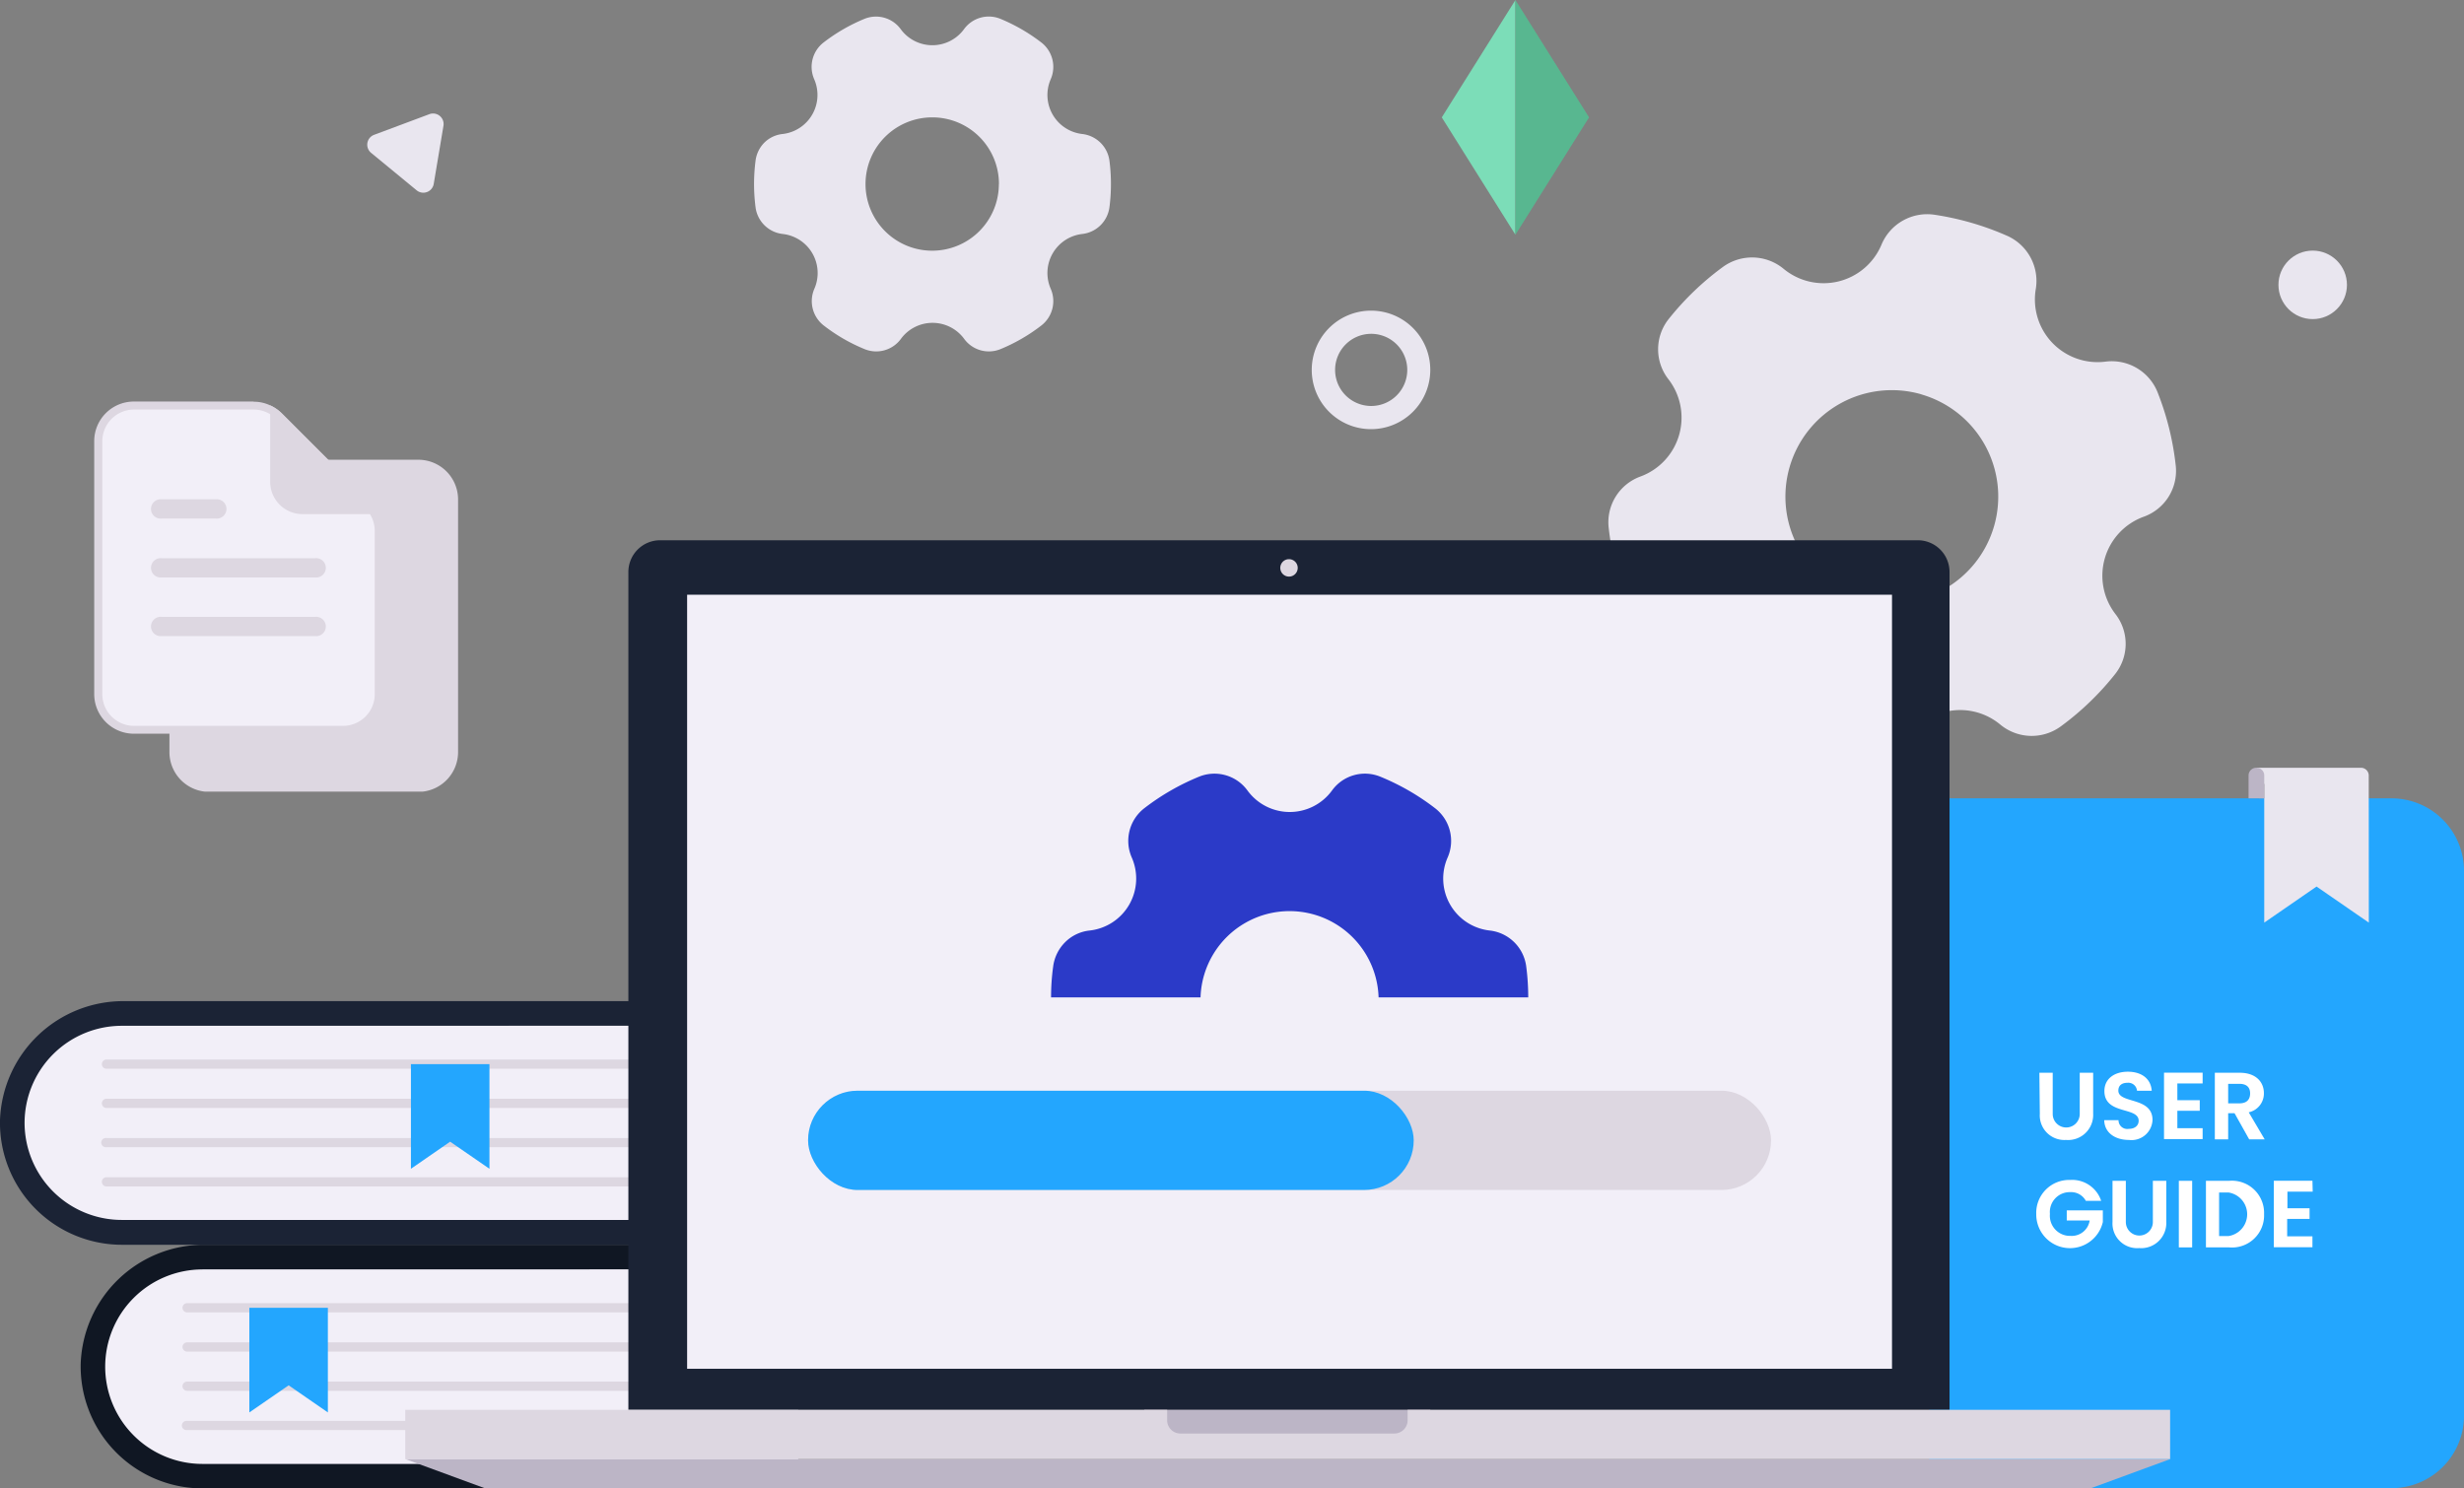 <svg xmlns="http://www.w3.org/2000/svg" viewBox="0 0 282.72 170.81"><rect x="0" y="0" width="282.72" height="170.81" fill="#808080" stroke="none"/><defs><style>.cls-1{fill:#101723;}.cls-2{fill:#f2eff8;}.cls-3{fill:#ddd7e1;}.cls-4{fill:#23a6fe;}.cls-5{fill:#1b2335;}.cls-6{fill:#fff;}.cls-7{fill:#e9e6ef;}.cls-8{fill:#bcb5c6;}.cls-9{fill:#2b3ac8;}.cls-10{fill:#7cddb8;}.cls-11{fill:#58b790;}</style></defs><title>Asset 11</title><g id="Layer_2" data-name="Layer 2"><g id="Layer_1-2" data-name="Layer 1"><path class="cls-1" d="M67.65,168V145.67H91.59A1.41,1.41,0,0,0,93,144.26h0a1.41,1.41,0,0,0-1.41-1.41H23.5A14.15,14.15,0,0,0,9.26,156.49a14,14,0,0,0,14,14.32H91.59A1.41,1.41,0,0,0,93,169.4h0A1.41,1.41,0,0,0,91.59,168Z"/><path class="cls-2" d="M23.23,145.67H91.59a0,0,0,0,1,0,0V168a0,0,0,0,1,0,0H23.23a11.16,11.16,0,0,1-11.16-11.16v0a11.16,11.16,0,0,1,11.16-11.16Z"/><path class="cls-3" d="M88.14,150.61H21.47a.53.53,0,1,1,0-1.06H88.14a.53.53,0,0,1,0,1.06Z"/><path class="cls-3" d="M88.14,155.11H21.47a.53.53,0,1,1,0-1.06H88.14a.53.53,0,0,1,0,1.06Z"/><path class="cls-3" d="M88.14,159.61H21.47a.53.53,0,1,1,0-1.06H88.14a.53.53,0,0,1,0,1.06Z"/><path class="cls-3" d="M88.14,164.11H21.47a.53.53,0,1,1,0-1.05H88.14a.53.53,0,0,1,0,1.05Z"/><polygon class="cls-4" points="37.62 162.09 33.12 158.98 28.61 162.09 28.61 150.08 37.62 150.08 37.62 162.09"/><path class="cls-5" d="M58.39,140V117.72h24a1.42,1.42,0,0,0,1.41-1.41h0a1.42,1.42,0,0,0-1.41-1.42H14.24A14.16,14.16,0,0,0,0,128.54a14,14,0,0,0,14,14.31H82.34a1.41,1.41,0,0,0,1.41-1.41h0A1.41,1.41,0,0,0,82.34,140Z"/><path class="cls-2" d="M14,117.72H82.34a0,0,0,0,1,0,0V140a0,0,0,0,1,0,0H14A11.16,11.16,0,0,1,2.82,128.87v0A11.16,11.16,0,0,1,14,117.72Z"/><path class="cls-3" d="M78.88,122.65H12.22a.53.53,0,1,1,0-1.06H78.88a.53.53,0,0,1,0,1.06Z"/><path class="cls-3" d="M78.88,127.15H12.22a.53.53,0,1,1,0-1.06H78.88a.53.53,0,0,1,0,1.06Z"/><path class="cls-3" d="M78.88,131.65H12.22a.53.53,0,1,1,0-1.05H78.88a.53.53,0,1,1,0,1.05Z"/><path class="cls-3" d="M78.88,136.16H12.22a.53.53,0,0,1-.53-.53.52.52,0,0,1,.53-.53H78.88a.53.53,0,0,1,.53.53A.53.53,0,0,1,78.88,136.16Z"/><polygon class="cls-4" points="56.16 134.13 51.65 131.02 47.15 134.13 47.15 122.12 56.16 122.12 56.16 134.13"/><path class="cls-4" d="M282.72,99.92v62.56a8.31,8.31,0,0,1-8.3,8.3H223.28a1.93,1.93,0,0,1-1.93-1.94V93.56a1.93,1.93,0,0,1,1.93-1.94h51.14A8.31,8.31,0,0,1,282.72,99.92Z"/><path class="cls-6" d="M234,123.11h1.53v4.73a1.55,1.55,0,1,0,3.1,0v-4.73h1.54v4.71a2.88,2.88,0,0,1-3.12,3,2.82,2.82,0,0,1-3-3Z"/><path class="cls-6" d="M244.27,130.82c-1.58,0-2.81-.83-2.83-2.27h1.64a1,1,0,0,0,1.16,1c.72,0,1.15-.38,1.15-.93,0-1.65-3.94-.65-3.93-3.42,0-1.38,1.12-2.21,2.69-2.21s2.64.8,2.74,2.18H245.2a1,1,0,0,0-1.09-.91c-.6,0-1.05.27-1.05.9,0,1.53,3.92.67,3.92,3.37A2.41,2.41,0,0,1,244.27,130.82Z"/><path class="cls-6" d="M252.73,124.34h-2.9v1.92h2.57v1.21h-2.57v2h2.9v1.25H248.3V123.1h4.43Z"/><path class="cls-6" d="M257,123.11c1.84,0,2.76,1.06,2.76,2.34a2.21,2.21,0,0,1-1.74,2.2l1.83,3.1h-1.78l-1.68-3h-.73v3h-1.53v-7.64Zm-.05,1.27h-1.29v2.24h1.29c.85,0,1.23-.45,1.23-1.14S257.79,124.38,256.94,124.38Z"/><path class="cls-6" d="M241.09,137.81h-1.76a1.92,1.92,0,0,0-1.8-1,2.28,2.28,0,0,0-2.32,2.5,2.31,2.31,0,0,0,2.39,2.52,2.08,2.08,0,0,0,2.17-1.77h-2.63V138.9h4.14v1.34a3.87,3.87,0,0,1-7.64-.92,3.78,3.78,0,0,1,3.89-3.91A3.51,3.51,0,0,1,241.09,137.81Z"/><path class="cls-6" d="M242.39,135.51h1.53v4.73a1.55,1.55,0,1,0,3.1,0v-4.73h1.54v4.72a2.88,2.88,0,0,1-3.11,3,2.83,2.83,0,0,1-3.06-3Z"/><path class="cls-6" d="M250,135.51h1.53v7.64H250Z"/><path class="cls-6" d="M259.78,139.34a3.68,3.68,0,0,1-4,3.81h-2.67v-7.64h2.67A3.69,3.69,0,0,1,259.78,139.34Zm-4.08,2.51a2.53,2.53,0,0,0,0-5h-1.08v5Z"/><path class="cls-6" d="M265.36,136.75h-2.9v1.91H265v1.22h-2.57v2h2.9v1.25h-4.43V135.5h4.43Z"/><path class="cls-7" d="M271.8,105.88l-6-4.14-6,4.14V90l-.89-1.89h12a.89.89,0,0,1,.88.88Z"/><path class="cls-8" d="M258.92,88.11h0a.88.88,0,0,1,.88.88v2.63a0,0,0,0,1,0,0H258a0,0,0,0,1,0,0V89A.88.88,0,0,1,258.92,88.11Z"/><circle class="cls-7" cx="265.36" cy="32.69" r="3.93"/><path class="cls-7" d="M157.32,38.31a4.14,4.14,0,1,1-4.13,4.14,4.14,4.14,0,0,1,4.13-4.14m0-2.66a6.8,6.8,0,1,0,6.79,6.8,6.79,6.79,0,0,0-6.79-6.8Z"/><path class="cls-7" d="M49.22,13.12l-6.29,2.35a1.21,1.21,0,0,0-.35,2.07l5.19,4.27a1.21,1.21,0,0,0,2-.73l1.11-6.63A1.21,1.21,0,0,0,49.22,13.12Z"/><path class="cls-7" d="M110.61,3.35h0a4.5,4.5,0,0,1-7.26,0h0a3.51,3.51,0,0,0-4.13-1.2,20.37,20.37,0,0,0-4.69,2.7,3.54,3.54,0,0,0-1.11,4.24,4.51,4.51,0,0,1-3.64,6.29,3.49,3.49,0,0,0-2.09,1,3.58,3.58,0,0,0-1,2.08,20.82,20.82,0,0,0,0,5.31,3.54,3.54,0,0,0,3.11,3.08,4.51,4.51,0,0,1,3.64,6.29,3.54,3.54,0,0,0,1.11,4.24,20,20,0,0,0,4.69,2.7,3.51,3.51,0,0,0,4.13-1.19h0a4.5,4.5,0,0,1,7.26,0h0a3.51,3.51,0,0,0,4.13,1.19,20.22,20.22,0,0,0,4.69-2.7,3.54,3.54,0,0,0,1.11-4.24,4.51,4.51,0,0,1,3.63-6.29h0a3.55,3.55,0,0,0,3.11-3.08,20.82,20.82,0,0,0,0-5.31,3.55,3.55,0,0,0-3.11-3.08h0a4.51,4.51,0,0,1-3.63-6.29,3.54,3.54,0,0,0-1.11-4.24,20.58,20.58,0,0,0-4.69-2.7A3.51,3.51,0,0,0,110.61,3.35Zm4,17.77A7.65,7.65,0,1,1,107,13.47,7.64,7.64,0,0,1,114.62,21.12Z"/><path class="cls-7" d="M191.45,43.54h0a7.2,7.2,0,0,1-3.21,11.14h0a5.59,5.59,0,0,0-3.67,5.8,33.13,33.13,0,0,0,2.06,8.39,5.67,5.67,0,0,0,6,3.59,7.19,7.19,0,0,1,8,8.36,5.6,5.6,0,0,0,.61,3.64A5.71,5.71,0,0,0,204,87a32.7,32.7,0,0,0,4,1.44,32.31,32.31,0,0,0,4.14.91,5.65,5.65,0,0,0,6.11-3.41,7.2,7.2,0,0,1,11.26-2.79,5.65,5.65,0,0,0,7,.17,32.35,32.35,0,0,0,6.21-6,5.58,5.58,0,0,0,0-6.86h0A7.2,7.2,0,0,1,246,59.29h0a5.59,5.59,0,0,0,3.65-5.81,32.31,32.31,0,0,0-2.06-8.39,5.66,5.66,0,0,0-6-3.59,7.19,7.19,0,0,1-8-8.35h0A5.67,5.67,0,0,0,230.16,27,32.56,32.56,0,0,0,222,24.65a5.68,5.68,0,0,0-6.11,3.41h0a7.2,7.2,0,0,1-11.25,2.78,5.68,5.68,0,0,0-7-.17,32.4,32.4,0,0,0-6.22,6A5.58,5.58,0,0,0,191.45,43.54Zm29,1.72a12.21,12.21,0,1,1-15.11,8.34A12.21,12.21,0,0,1,220.48,45.26Z"/><path class="cls-5" d="M220.05,62H75.73a3.64,3.64,0,0,0-3.63,3.63V161.8H223.69V65.62A3.64,3.64,0,0,0,220.05,62Z"/><rect class="cls-2" x="78.84" y="68.25" width="138.25" height="88.83"/><polygon class="cls-8" points="239.93 170.78 55.6 170.78 46.5 167.44 249.03 167.44 239.93 170.78"/><path class="cls-3" d="M148.9,65.17a1,1,0,1,1-1-1A1,1,0,0,1,148.9,65.17Z"/><rect class="cls-8" x="131.29" y="161.79" width="32.82" height="3.33"/><path class="cls-3" d="M161.51,161.79V163a1.52,1.52,0,0,1-1.52,1.51H135.43a1.52,1.52,0,0,1-1.51-1.51v-1.21H46.5v5.65H249v-5.65Z"/><rect class="cls-3" x="92.72" y="125.17" width="110.49" height="11.39" rx="5.69" ry="5.69"/><rect class="cls-4" x="92.72" y="125.17" width="69.49" height="11.39" rx="5.69" ry="5.69"/><path class="cls-9" d="M137.75,114.46h0a10.22,10.22,0,0,1,20.43,0h17.17a27.46,27.46,0,0,0-.23-3.54,4.75,4.75,0,0,0-4.16-4.13h0a6,6,0,0,1-4.85-8.4,4.74,4.74,0,0,0-1.49-5.67,27,27,0,0,0-6.27-3.6,4.66,4.66,0,0,0-5.51,1.59h0a6,6,0,0,1-9.71,0h0a4.68,4.68,0,0,0-5.52-1.59,27,27,0,0,0-6.27,3.6,4.74,4.74,0,0,0-1.49,5.67,6,6,0,0,1-4.85,8.4,4.66,4.66,0,0,0-2.79,1.34,4.81,4.81,0,0,0-1.37,2.79,25.77,25.77,0,0,0-.24,3.54h17.17Z"/><path class="cls-3" d="M48,52.76h-24a4.56,4.56,0,0,0-4.56,4.56v29a4.57,4.57,0,0,0,4.09,4.53l.47,0H48l.47,0a4.57,4.57,0,0,0,4.09-4.53v-29A4.56,4.56,0,0,0,48,52.76Z"/><path class="cls-2" d="M15.36,83.76a4.1,4.1,0,0,1-4.09-4.1v-29a4.1,4.1,0,0,1,4.09-4.1H29.1a4.16,4.16,0,0,1,1.7.37,4.36,4.36,0,0,1,1.2.83L42.25,58a3.88,3.88,0,0,1,.82,1.2,4,4,0,0,1,.37,1.7V79.66a4.1,4.1,0,0,1-4.09,4.1Z"/><path class="cls-3" d="M29.1,47a3.73,3.73,0,0,1,1.51.33,3.6,3.6,0,0,1,1.07.74L41.93,58.33a3.56,3.56,0,0,1,.73,1.07A3.64,3.64,0,0,1,43,60.9V79.66a3.64,3.64,0,0,1-3.63,3.64h-24a3.64,3.64,0,0,1-3.63-3.64v-29A3.64,3.64,0,0,1,15.36,47H29.1m0-.92H15.36a4.55,4.55,0,0,0-4.55,4.56v29a4.55,4.55,0,0,0,4.55,4.56h24a4.56,4.56,0,0,0,4.56-4.56V60.9A4.53,4.53,0,0,0,43.49,59a4.29,4.29,0,0,0-.92-1.33L32.33,47.44A4.64,4.64,0,0,0,31,46.52a4.38,4.38,0,0,0-1.89-.42Z"/><path class="cls-3" d="M43.49,59H34.7A3.71,3.71,0,0,1,31,55.3V46.52a4.64,4.64,0,0,1,1.34.92L42.57,57.68A4.29,4.29,0,0,1,43.49,59Z"/><path class="cls-3" d="M24.77,59.51H18.54a1.11,1.11,0,1,1,0-2.21h6.23a1.11,1.11,0,1,1,0,2.21Z"/><path class="cls-3" d="M36.17,66.27H18.54a1.11,1.11,0,1,1,0-2.21H36.17a1.11,1.11,0,1,1,0,2.21Z"/><path class="cls-3" d="M36.17,73H18.54a1.11,1.11,0,1,1,0-2.21H36.17a1.11,1.11,0,1,1,0,2.21Z"/><polygon class="cls-10" points="165.43 13.47 173.88 26.94 173.88 0 165.43 13.47"/><polygon class="cls-11" points="182.33 13.47 173.88 0 173.88 26.94 182.33 13.47"/></g></g></svg>